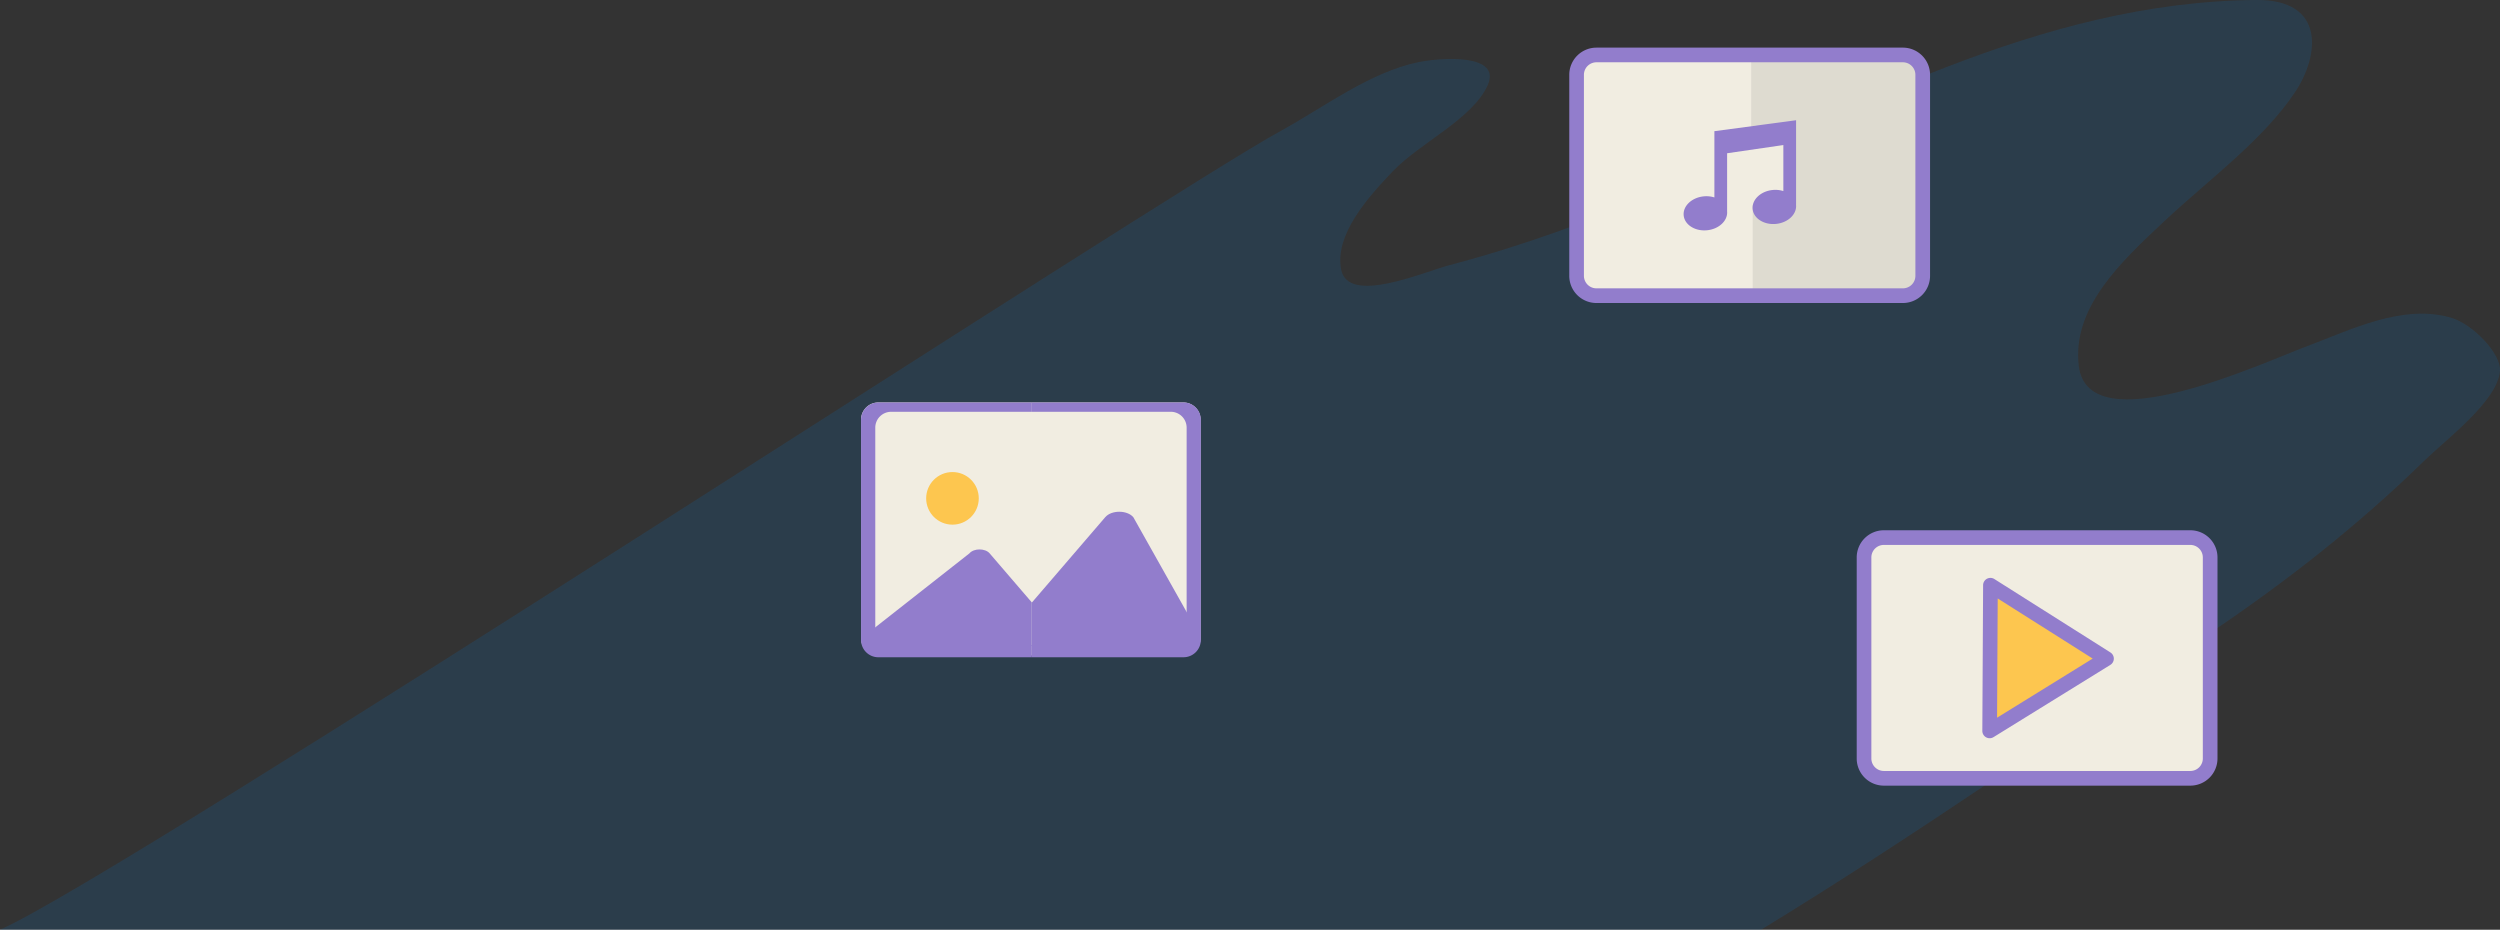 <svg xmlns="http://www.w3.org/2000/svg" width="993" height="369.282" viewBox="0 0 993 369.282"><rect x="0" y="0" width="993" height="369.282" fill="#333333" stroke="none"/><defs><style>.a{fill:#0078d7;opacity:0.15;}.b{fill:#f1ede1;}.c{fill:#927dcc;}.d{fill:#fdc64f;}.e{fill:#dedbd0;}</style></defs><g transform="translate(-139.857 -453.604)"><g transform="translate(139.857 453.604)"><path class="a" d="M139.857,822.886h699.5c61.058-37.3,118.974-77.9,177.708-117.431,31.3-21.069,59.634-43.378,85.471-68.617,8.844-8.65,29.317-23.875,30.306-35.853.561-6.873-10.674-18.454-18.992-21.041-19.316-6.019-40.81,4.919-57.422,11.088-17.576,6.531-87.243,39.171-90.891,7.832-2.671-23.013,16.454-40.983,33.964-57.378,17.577-16.465,39.194-32.147,51.989-51.341,9.709-14.555,12.089-36.76-15.387-36.54-86.716.669-162.31,44.891-235.524,75.552-28.262,11.846-54.818,21.807-85.111,29.8-10.236,2.693-40.193,15.91-42.921,1.68-2.637-13.754,10.528-28.5,20.406-38.871,10.865-11.423,31.606-20.786,37.745-34.163,5.893-12.84-18.464-11.168-27.521-9.294-19.384,4.014-37.926,18.2-54.4,27.176C602.427,530.723,188.905,801.352,139.857,822.886Z" transform="translate(-139.857 -453.604)"/><g transform="translate(377.965 18.92)"><g transform="translate(-35.965 140.943)"><path class="b" d="M579.155,586.1H458.086a6.85,6.85,0,0,0-6.909,6.79v86.893a6.851,6.851,0,0,0,6.909,6.79H579.155a6.851,6.851,0,0,0,6.911-6.79V592.893A6.851,6.851,0,0,0,579.155,586.1Z" transform="translate(-451.177 -586.103)"/><g transform="translate(67.629 3.021)"><path class="b" d="M562.345,682.03a6.323,6.323,0,0,0,6.331-6.314v-80.81a6.323,6.323,0,0,0-6.331-6.314H506.881V682.03Z" transform="translate(-506.881 -588.591)"/></g><path class="c" d="M515.8,651.808,501.993,635.74c-1.783-2.076-6.243-2.076-8.026,0l-40.9,32.138c-1.784,2.075.446,4.669,4.012,4.669h61.635V655.194Z" transform="translate(-450.907 -575.811)"/><path class="c" d="M572.5,668.694l-25.123-44.678c-2.479-2.885-8.678-2.885-11.159,0l-19.2,22.339-9.929,11.552-.007-.008-.056-.066v17.353h60.629C572.617,675.186,574.981,671.579,572.5,668.694Z" transform="translate(-439.221 -578.45)"/><g transform="translate(26.66 28.67)"><path class="c" d="M473.136,619.131a9.5,9.5,0,0,0,9.577,9.411V609.718A9.5,9.5,0,0,0,473.136,619.131Z" transform="translate(-473.136 -609.718)"/><path class="c" d="M481.024,609.718v18.824a9.414,9.414,0,1,0,0-18.824Z" transform="translate(-471.447 -609.718)"/></g><path class="c" d="M463.182,682.528a6.305,6.305,0,0,1-6.344-6.267V596.071a6.305,6.305,0,0,1,6.344-6.266h55.577v-3.7H458.1a6.881,6.881,0,0,0-6.923,6.839v87.522a6.882,6.882,0,0,0,6.923,6.84h60.659v-4.776Z" transform="translate(-451.177 -586.103)"/><path class="c" d="M567.333,586.1H506.842v3.7h55.425a6.3,6.3,0,0,1,6.325,6.266v80.191a6.3,6.3,0,0,1-6.325,6.267H506.842V687.3h60.491a6.872,6.872,0,0,0,6.9-6.84V592.942A6.872,6.872,0,0,0,567.333,586.1Z" transform="translate(-439.261 -586.103)"/></g><g transform="translate(359.52 191.702)"><path class="b" d="M749.759,634.24l.635,87.413,11.054,4.955s121.209-1.9,121.209-2.16,5.675-8.131,5.675-8.131l-1.545-80.3-6.479-6.416H755.6Z" transform="translate(-746.78 -626.55)"/><path class="d" d="M789.907,642.961V701.18l47.819-27.515Z" transform="translate(-738.185 -623.69)"/><path class="c" d="M887.438,630.243a10.781,10.781,0,0,0-7.63-3.155H758.1a10.794,10.794,0,0,0-10.794,10.8v79.836a10.792,10.792,0,0,0,10.8,10.8h121.7a10.792,10.792,0,0,0,10.8-10.8V637.885a10.786,10.786,0,0,0-3.153-7.629Zm-2.655,87.474a4.966,4.966,0,0,1-4.975,4.979H758.1a4.972,4.972,0,0,1-4.976-4.977V637.888a4.972,4.972,0,0,1,4.976-4.979H879.8a4.972,4.972,0,0,1,4.98,4.977Z" transform="translate(-747.305 -627.088)"/><path class="c" d="M839.283,672.284,811.9,654.96l-.006,0-18.716-11.838a2.91,2.91,0,0,0-4.467,2.445l-.308,57.864a2.911,2.911,0,0,0,4.443,2.49l46.41-28.7a2.912,2.912,0,0,0,.023-4.934ZM794.257,698.2l.251-47.355,37.733,23.872Z" transform="translate(-738.506 -623.753)"/></g><g transform="translate(245.349)"><path class="b" d="M655.719,476.34l.635,87.413,11.054,4.956s121.209-1.906,121.209-2.16,5.676-8.132,5.676-8.132l-1.547-80.3-6.48-6.416h-124.7Z" transform="translate(-652.74 -468.65)"/><path class="e" d="M712.789,472.472v30.493l13.87,1.071-1.016,26.935-12.261.489v35.285l61.748.508,6.1-7.877V476.284l-5.59-5.506Z" transform="translate(-640.523 -468.848)"/><path class="c" d="M793.4,472.343a10.785,10.785,0,0,0-7.63-3.155H664.059a10.8,10.8,0,0,0-10.794,10.8v79.835a10.792,10.792,0,0,0,10.8,10.8H785.769a10.792,10.792,0,0,0,10.8-10.8V479.985a10.782,10.782,0,0,0-3.154-7.629Zm-2.655,87.474a4.968,4.968,0,0,1-4.975,4.98H664.063a4.974,4.974,0,0,1-4.977-4.976V479.99a4.974,4.974,0,0,1,4.977-4.98h121.7a4.972,4.972,0,0,1,4.98,4.978Z" transform="translate(-653.265 -469.188)"/></g><path class="c" d="M735.343,526.361V493.051l.016-.112-.016,0v0l-.034.006-32.41,4.34h0v26.32a10.534,10.534,0,0,0-4.231-.429c-4.761.461-8.327,3.852-7.967,7.568s4.513,6.362,9.273,5.9,8.331-3.851,7.97-7.573a.923.923,0,0,1,.009-.184V506.056l22.338-3.262v18.285a10.564,10.564,0,0,0-4.23-.432c-4.763.463-8.328,3.855-7.969,7.573s4.515,6.36,9.274,5.9,8.331-3.853,7.968-7.572A1.115,1.115,0,0,1,735.343,526.361Z" transform="translate(-399.908 -464.104)"/></g></g><circle class="d" cx="10.448" cy="10.448" r="10.448" transform="translate(507.73 641.102)"/></g></svg>